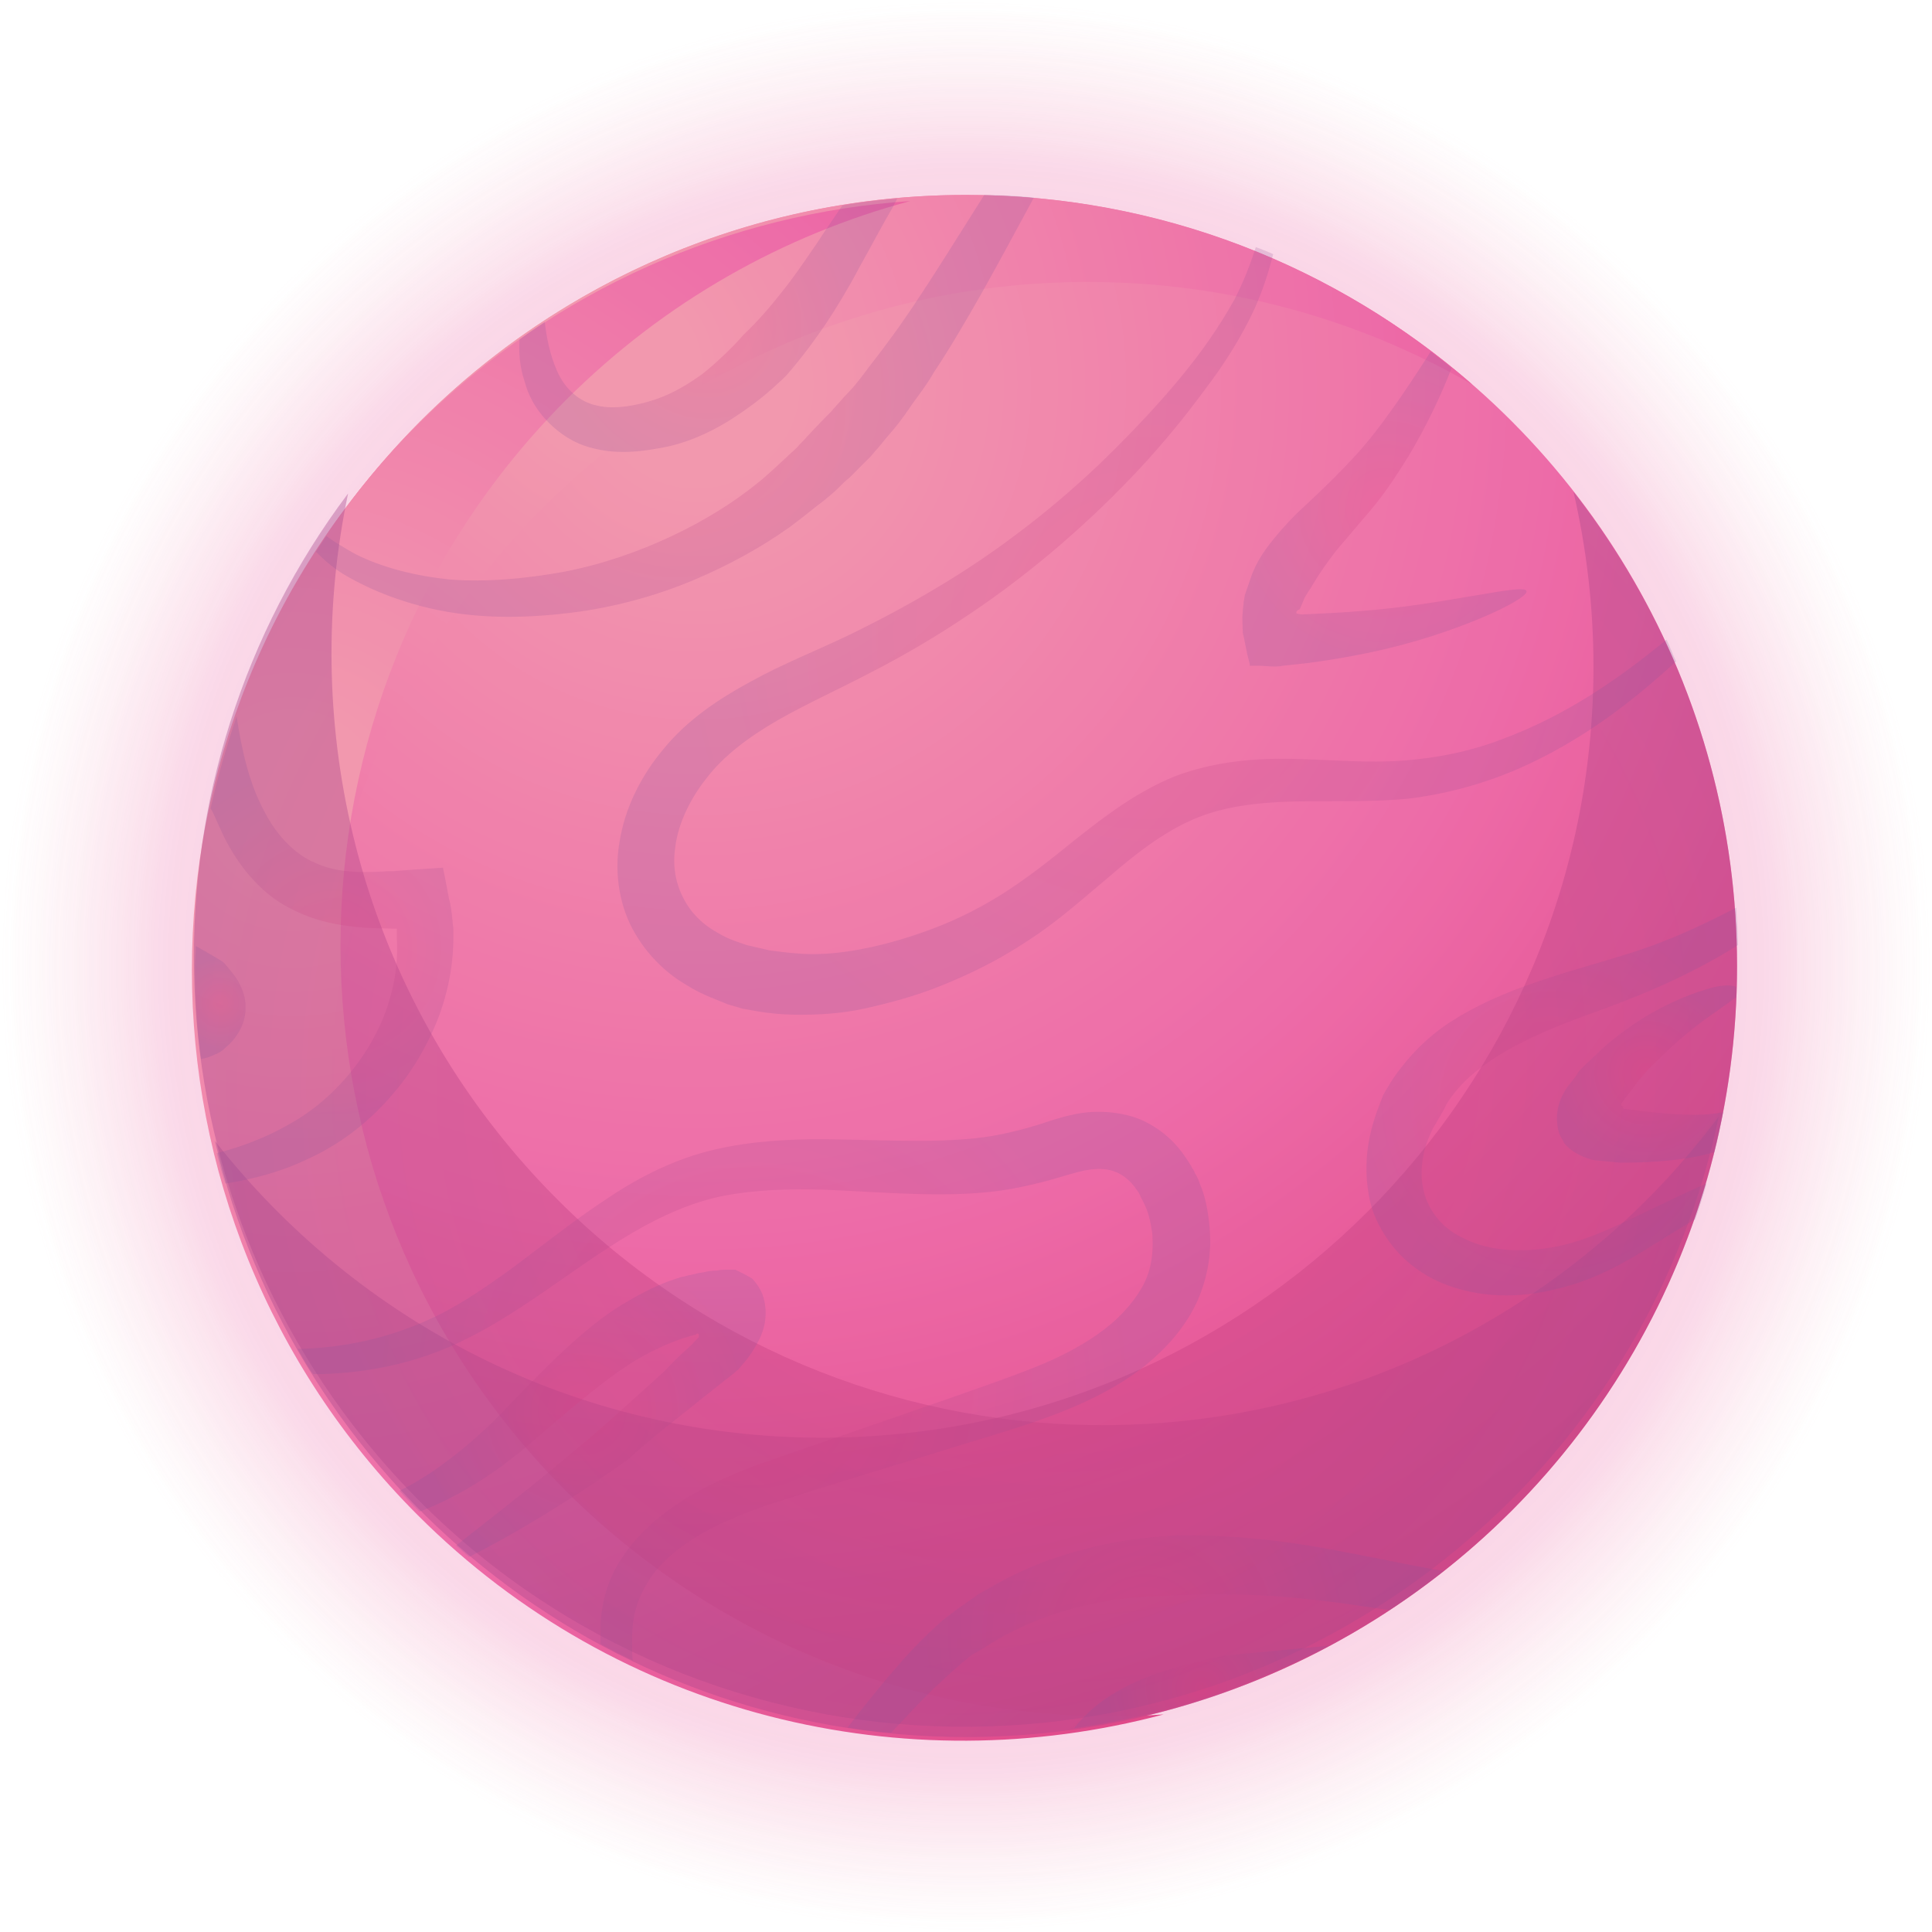 <?xml version="1.0" encoding="utf-8"?>
<!-- Generator: Adobe Illustrator 24.2.0, SVG Export Plug-In . SVG Version: 6.00 Build 0)  -->
<svg version="1.1" id="Capa_1" xmlns="http://www.w3.org/2000/svg" xmlns:xlink="http://www.w3.org/1999/xlink" x="0px" y="0px"
	 viewBox="0 0 222 222" style="enable-background:new 0 0 222 222;" xml:space="preserve">
<style type="text/css">
	.st0{opacity:0.8;}
	.st1{opacity:0.5;fill:url(#SVGID_1_);}
	.st2{fill:url(#SVGID_2_);}
	.st3{fill:url(#SVGID_3_);}
	.st4{fill:url(#SVGID_4_);}
	.st5{opacity:0.4;fill:url(#SVGID_5_);}
	.st6{opacity:0.4;fill:url(#SVGID_6_);}
	.st7{opacity:0.2;}
	.st8{fill:url(#SVGID_7_);}
	.st9{fill:url(#SVGID_8_);}
	.st10{fill:url(#SVGID_9_);}
	.st11{fill:url(#SVGID_10_);}
	.st12{fill:url(#SVGID_11_);}
	.st13{fill:url(#SVGID_12_);}
	.st14{fill:url(#SVGID_13_);}
	.st15{fill:url(#SVGID_14_);}
	.st16{fill:url(#SVGID_15_);}
	.st17{fill:url(#SVGID_16_);}
	.st18{fill:url(#SVGID_17_);}
	.st19{fill:url(#SVGID_18_);}
</style>
<g class="st0">
	<radialGradient id="SVGID_1_" cx="111" cy="111" r="110.856" gradientUnits="userSpaceOnUse">
		<stop  offset="2.222220e-02" style="stop-color:#E94692"/>
		<stop  offset="0.474" style="stop-color:#E94692"/>
		<stop  offset="0.837" style="stop-color:#E94793;stop-opacity:0.5"/>
		<stop  offset="1" style="stop-color:#EF7E9A;stop-opacity:0"/>
	</radialGradient>
	<circle class="st1" cx="111" cy="111" r="110.9"/>
	<radialGradient id="SVGID_2_" cx="80.02" cy="44.257" r="187.452" gradientUnits="userSpaceOnUse">
		<stop  offset="5.925930e-02" style="stop-color:#EF7E9A"/>
		<stop  offset="0.526" style="stop-color:#E94692"/>
		<stop  offset="0.993" style="stop-color:#D1095B"/>
	</radialGradient>
	<circle class="st2" cx="111" cy="111" r="88.6"/>
	<radialGradient id="SVGID_3_" cx="70.134" cy="42.8" r="167.898" gradientUnits="userSpaceOnUse">
		<stop  offset="5.925930e-02" style="stop-color:#EF7E9A"/>
		<stop  offset="0.526" style="stop-color:#E94692"/>
		<stop  offset="0.993" style="stop-color:#D1095B"/>
	</radialGradient>
	<path class="st3" d="M36.4,121c0-48.9,39.7-88.6,88.6-88.6c16.1,0,31.2,4.3,44.2,11.8c-15.6-13.6-35.9-21.8-58.2-21.8
		c-48.9,0-88.6,39.7-88.6,88.6c0,32.8,17.9,61.5,44.4,76.8C48.2,171.5,36.4,147.6,36.4,121z"/>
	
		<radialGradient id="SVGID_4_" cx="219.022" cy="170.422" r="167.899" gradientTransform="matrix(0.707 -0.707 0.707 0.707 -241.771 126.513)" gradientUnits="userSpaceOnUse">
		<stop  offset="5.925930e-02" style="stop-color:#EF7E9A"/>
		<stop  offset="0.526" style="stop-color:#E94692"/>
		<stop  offset="0.993" style="stop-color:#D1095B"/>
	</radialGradient>
	<path class="st4" d="M65,171.3C30.5,136.7,30.5,80.6,65,46c11.4-11.4,25.1-19,39.6-22.9c-20.6,1.4-40.8,10-56.6,25.7
		c-34.6,34.6-34.6,90.7,0,125.3c23.2,23.2,56.1,30.8,85.7,22.9C109.1,198.7,83.9,190.1,65,171.3z"/>
	<radialGradient id="SVGID_5_" cx="122.076" cy="121.01" r="155.412" gradientUnits="userSpaceOnUse">
		<stop  offset="7.407410e-03" style="stop-color:#D1095B"/>
		<stop  offset="1" style="stop-color:#692980"/>
	</radialGradient>
	<path class="st5" d="M180.8,56.5c1.5,6.5,2.3,13.2,2.3,20.1c0,48.9-39.7,88.6-88.6,88.6c-28.4,0-53.6-13.4-69.8-34.1
		c9.1,39.2,44.3,68.5,86.3,68.5c48.9,0,88.6-39.7,88.6-88.6C199.6,90.5,192.6,71.6,180.8,56.5z"/>
	
		<radialGradient id="SVGID_6_" cx="-99.843" cy="158.122" r="155.419" gradientTransform="matrix(0.643 0.766 -0.766 0.643 295.68 99.563)" gradientUnits="userSpaceOnUse">
		<stop  offset="7.407410e-03" style="stop-color:#D1095B"/>
		<stop  offset="1" style="stop-color:#692980"/>
	</radialGradient>
	<path class="st6" d="M197.5,128.3c-4,5.3-8.6,10.3-13.9,14.7c-37.5,31.5-93.3,26.6-124.8-10.9c-18.2-21.7-24.2-49.7-18.8-75.4
		c-24.2,32.2-24,77.9,3,110.1c31.5,37.5,87.3,42.3,124.8,10.9C183.6,164.5,193.6,146.9,197.5,128.3z"/>
	<g class="st7">
		<radialGradient id="SVGID_7_" cx="77.539" cy="46.659" r="33.72" gradientUnits="userSpaceOnUse">
			<stop  offset="7.407410e-03" style="stop-color:#D1095B"/>
			<stop  offset="1" style="stop-color:#692980"/>
		</radialGradient>
		<path class="st8" d="M51.4,70.3c4.6,0.8,9.5,0.7,14.3,0.1c4.8-0.6,9.6-1.9,13.9-3.7c4.3-1.8,8-3.9,11.1-6.1c1.5-1.1,2.8-2.2,4-3.1
			c0.6-0.5,1.1-0.9,1.6-1.4c0.5-0.5,0.9-0.9,1.3-1.2c1.5-1.5,2.4-2.4,2.4-2.4s0.2-0.2,0.6-0.7c0.4-0.4,0.9-1.1,1.6-1.9
			c0.7-0.8,1.5-1.8,2.3-3c0.8-1.2,1.9-2.5,2.8-4.1c3.6-5.4,7.5-12.7,11.5-20.1c-1.9-0.2-3.8-0.3-5.7-0.3c-4,6.3-7.7,12.4-11,16.8
			c-1,1.4-2,2.6-2.8,3.7c-0.8,1.1-1.6,2-2.3,2.7c-0.6,0.7-1.2,1.3-1.5,1.7C95,47.8,94.8,48,94.8,48s-0.8,0.8-2.1,2.2
			c-0.3,0.4-0.7,0.7-1.1,1.2c-0.4,0.4-0.9,0.8-1.4,1.3c-1,0.9-2.1,2-3.4,3c-5.1,4.1-13.2,8.3-22,10c-4.4,0.8-8.9,1.2-13,0.9
			c-4.1-0.4-7.9-1.4-10.9-2.9c-1.3-0.7-2.4-1.4-3.4-2.1c-0.4,0.6-0.8,1.2-1.2,1.8c0.9,0.9,1.9,1.8,3.2,2.6
			C42.7,67.9,46.8,69.5,51.4,70.3z"/>
		<radialGradient id="SVGID_8_" cx="81.315" cy="37.349" r="18.506" gradientUnits="userSpaceOnUse">
			<stop  offset="7.407410e-03" style="stop-color:#D1095B"/>
			<stop  offset="1" style="stop-color:#692980"/>
		</radialGradient>
		<path class="st9" d="M60.3,43.9c0.4,1.5,1.2,3,2.4,4.3c1.2,1.3,2.7,2.4,4.4,3c3.5,1.2,6.7,0.7,9.7,0.1c3-0.7,5.5-2,7.5-3.3
			c2-1.3,3.5-2.5,4.5-3.4c1-0.9,1.5-1.4,1.5-1.4s2.1-2.3,4.6-6c1.2-1.8,2.6-4.1,3.8-6.4c1.3-2.3,2.6-4.8,4-7.2
			c0.1-0.3,0.3-0.5,0.4-0.8c-2.1,0.2-4.2,0.4-6.3,0.8c-1,1.5-2,2.9-2.9,4.3c-1.5,2.2-2.8,4.1-4.1,5.7c-2.5,3.2-4.4,4.9-4.4,4.9
			s-0.4,0.5-1.2,1.3c-0.8,0.8-1.9,1.9-3.4,3.1c-1.5,1.1-3.4,2.3-5.5,3c-2.1,0.7-4.7,1.2-6.7,0.7c-2-0.4-3.7-1.9-4.6-4
			c-0.8-1.8-1.2-3.8-1.4-5.6c-1,0.6-1.9,1.3-2.9,2C59.6,40.5,59.7,42.1,60.3,43.9z"/>
		<radialGradient id="SVGID_9_" cx="86.646" cy="159.325" r="43.315" gradientUnits="userSpaceOnUse">
			<stop  offset="7.407410e-03" style="stop-color:#D1095B"/>
			<stop  offset="1" style="stop-color:#692980"/>
		</radialGradient>
		<path class="st10" d="M72.7,186.9c0.3-3.4,2.1-6.4,5-8.7c2.9-2.3,6.6-3.9,10.3-5.2c7.7-2.5,15.8-4.9,23.2-7.2
			c7.3-2.2,14.8-4.4,20.4-8.9c2.8-2.3,4.9-4.8,6.2-7.9c1.2-3,1.4-5.7,1.2-7.9c-0.2-2.2-0.6-3.9-1.1-5c-0.2-0.6-0.4-1-0.6-1.3
			c-0.1-0.3-0.2-0.4-0.2-0.4s-0.3-0.6-1-1.6c-0.7-1-2-2.6-4.3-3.8c-2.2-1.2-5.7-1.6-8.6-0.9c-1.5,0.3-2.8,0.8-4.1,1.2
			c-1.3,0.4-2.5,0.7-3.9,1c-5.6,1.2-12.7,0.7-20.6,0.6c-4,0-8.2,0.2-12.5,1.2c-4.3,1-8.4,3-12,5.4c-7.2,4.7-13.2,10.4-19.9,13.7
			c-5.3,2.6-10.9,3.7-16,3.8c0.6,1,1.1,2,1.8,2.9c5,0,10.5-0.9,15.8-3.2c7.5-3.3,14-9,20.8-13c3.4-2,7-3.6,10.6-4.3
			c3.7-0.7,7.5-0.8,11.3-0.7c7.6,0.3,15.1,1.1,21.8-0.1c1.6-0.3,3.3-0.7,4.7-1.1c1.4-0.4,2.6-0.8,3.6-1c2-0.4,3.2-0.1,4.1,0.4
			c0.9,0.5,1.5,1.2,1.9,1.8c0.4,0.5,0.5,0.9,0.5,0.9c0,0,0.2,0.3,0.5,1c0.3,0.6,0.6,1.7,0.8,3.1c0.1,1.4,0.1,3.2-0.6,5
			c-0.6,1.6-2.1,3.7-4.1,5.4c-2,1.7-4.7,3.3-7.8,4.6c-3.1,1.3-6.6,2.5-10.3,3.8c-7.4,2.6-15.1,5.2-23.1,8c-4,1.6-8,3.4-11.4,6.4
			c-1.7,1.5-3.2,3.2-4.3,5.2c-1.1,2-1.7,4.3-1.8,6.5c0,0.8,0,1.6,0,2.3c1.2,0.7,2.5,1.3,3.7,1.9C72.6,189.5,72.6,188.2,72.7,186.9z"
			/>
		<radialGradient id="SVGID_10_" cx="131.634" cy="187.798" r="25.489" gradientUnits="userSpaceOnUse">
			<stop  offset="7.407410e-03" style="stop-color:#D1095B"/>
			<stop  offset="1" style="stop-color:#692980"/>
		</radialGradient>
		<path class="st11" d="M114.1,188.7l1.2-0.7c0.4-0.2,0.8-0.4,1.2-0.6c3.3-1.7,6.6-2.6,9.5-3.2c2.9-0.6,5.4-0.7,7.2-0.8
			c1.8-0.1,2.8-0.1,2.8-0.1s4-0.3,10.2,0.1c3.1,0.2,6.7,0.6,10.6,1.2c0.9,0.1,1.9,0.3,2.9,0.4c2.1-1.4,4.2-2.9,6.2-4.5
			c-2.7-0.4-5.4-1-8-1.5c-4-0.8-7.7-1.5-11-1.9c-6.5-0.8-11-0.7-11-0.7s-1.1,0-3.1,0.2c-2,0.2-4.8,0.5-8.1,1.4
			c-3.3,0.8-7.1,2.2-10.9,4.4c-0.5,0.3-0.9,0.5-1.4,0.8l-1.4,1c-0.9,0.6-1.8,1.3-2.7,2c-1.7,1.5-3.3,3.1-4.7,4.7
			c-2.2,2.5-4.3,5.1-6.2,7.6c1.6,0.3,3.3,0.5,5,0.6c1.5-1.6,3.1-3.3,4.7-4.9c1.5-1.4,3-2.8,4.5-4
			C112.5,189.7,113.3,189.2,114.1,188.7z"/>
		<radialGradient id="SVGID_11_" cx="131.66" cy="72.72" r="53.008" gradientUnits="userSpaceOnUse">
			<stop  offset="7.407410e-03" style="stop-color:#D1095B"/>
			<stop  offset="1" style="stop-color:#692980"/>
		</radialGradient>
		<path class="st12" d="M135.8,43.2c-2.3,2.8-4.9,5.6-7.7,8.4c-5.6,5.6-12.2,10.9-19.4,15.3c-3.6,2.2-7.3,4.2-11,6
			c-3.7,1.8-7.6,3.3-11.4,5.4c-3.7,2-7.3,4.4-10,7.7c-2.7,3.2-4.5,6.9-5.1,10.7c-0.7,3.8,0.1,7.8,1.8,10.6c1.7,2.9,4,4.8,5.9,5.9
			c1.9,1.2,3.6,1.7,4.7,2.2c1.1,0.3,1.7,0.5,1.7,0.5s0.6,0.1,1.7,0.3c1.1,0.2,2.8,0.4,4.9,0.4c2.1,0,4.6-0.1,7.4-0.7
			c2.7-0.6,5.8-1.4,9-2.7c3.2-1.3,6.5-2.9,9.8-5.1c3.3-2.1,6.4-4.9,9.4-7.4c3-2.6,6.1-5,9.5-6.5c3.4-1.5,7.4-2,11.6-2.1
			c4.2-0.1,8.5,0.1,13-0.3c4.4-0.5,8.7-1.7,12.5-3.3c7.7-3.3,13.7-8.1,18.5-12.5c-0.4-0.8-0.7-1.7-1.1-2.5c-0.2,0.1-0.3,0.3-0.5,0.4
			c-4.9,4-11,8.3-18.3,11c-3.6,1.4-7.5,2.2-11.5,2.5c-4,0.3-8.2-0.1-12.6-0.2c-4.4-0.1-9.1,0.3-13.6,2c-4.4,1.8-7.9,4.5-11.1,7
			c-3.2,2.6-6.1,4.9-9,6.7c-2.9,1.8-5.9,3.2-8.8,4.2c-2.8,1-5.5,1.7-7.9,2.1c-2.3,0.4-4.4,0.5-6,0.4c-1.7-0.1-3-0.3-3.8-0.4
			c-0.9-0.2-1.3-0.3-1.3-0.3s-0.4-0.1-1.3-0.3c-0.8-0.3-2-0.6-3.3-1.4c-1.3-0.7-2.7-1.8-3.7-3.5c-1-1.7-1.6-3.8-1.2-6.4
			c0.3-2.5,1.6-5.4,3.6-7.9c1.9-2.5,4.8-4.7,8.1-6.6c3.3-1.9,7.1-3.6,10.9-5.6c3.9-2,7.6-4.2,11.3-6.7c7.3-4.9,13.9-10.7,19.5-16.7
			c2.8-3,5.3-6.1,7.5-9.1c2.3-3,4.2-6.1,5.6-9.1c1-2.2,1.7-4.4,2.2-6.4c-0.7-0.3-1.4-0.6-2-0.8c-0.6,1.9-1.4,4-2.5,6.1
			C140,37.7,138.1,40.4,135.8,43.2z"/>
		<radialGradient id="SVGID_12_" cx="66.894" cy="162.142" r="18.833" gradientUnits="userSpaceOnUse">
			<stop  offset="7.407410e-03" style="stop-color:#D1095B"/>
			<stop  offset="1" style="stop-color:#692980"/>
		</radialGradient>
		<path class="st13" d="M79.8,161.4c1.2-1,2.4-1.9,3.5-2.8c0.3-0.2,0.5-0.4,0.9-0.7c0.2-0.1,0.3-0.3,0.6-0.5
			c0.2-0.2,0.4-0.5,0.6-0.7c0.8-0.9,1.4-1.9,1.9-2.9c0.9-1.9,0.8-3.7,0.3-5.1c-0.3-0.7-0.7-1.3-1.2-1.8c-0.5-0.3-0.9-0.5-1.3-0.7
			c-0.2-0.1-0.4-0.2-0.6-0.3c-0.3,0-0.6,0-0.8,0c-0.5,0-0.9,0-1.3,0.1c-0.7,0-1.1,0.1-1.1,0.1s-0.4,0.1-1.1,0.2
			c-0.4,0.1-0.8,0.2-1.3,0.3c-0.2,0.1-0.6,0.1-0.8,0.2c-0.2,0.1-0.4,0.1-0.6,0.2c-1.6,0.5-3.7,1.5-6,2.9c-4.6,2.8-9.3,7.7-13.7,12.3
			c-3.8,3.9-8,7.2-11.9,9.1c0.7,0.8,1.5,1.6,2.3,2.4c4.3-1.6,8.9-4.5,12.8-7.9c5-4.3,9.7-8.4,13.7-10.4c1.9-1,3.6-1.6,4.7-1.9
			c0.1,0,0.3-0.1,0.4-0.1c0.1,0,0,0,0.1,0l0,0c0,0,0,0,0,0s0,0,0.1-0.1c0.1-0.1,0.3-0.1,0.3,0.1c0,0,0,0.1,0,0.2
			c0.1,0-0.3,0.3-0.8,0.9c-1,0.9-2.1,1.9-3.1,3c-2.2,2-4.6,4.2-7,6.3c-6.4,5.6-13.2,10.8-17,13.8c0.5,0.4,1,0.9,1.5,1.3
			c4.4-2.2,11.6-6.4,18.4-11.3C74.8,165.3,77.4,163.3,79.8,161.4z"/>
		<radialGradient id="SVGID_13_" cx="138.046" cy="193.93" r="10.894" gradientUnits="userSpaceOnUse">
			<stop  offset="7.407410e-03" style="stop-color:#D1095B"/>
			<stop  offset="1" style="stop-color:#692980"/>
		</radialGradient>
		<path class="st14" d="M141.1,190.2c0,0-1.9,0.3-4.9,1.1c-2.9,0.8-7.2,2.1-10.6,5c-0.8,0.7-1.6,1.5-2.2,2.3
			c10.5-1.5,20.3-4.8,29.3-9.5C146.4,189.7,141.1,190.2,141.1,190.2z"/>
		<radialGradient id="SVGID_14_" cx="189.183" cy="123.273" r="10.246" gradientUnits="userSpaceOnUse">
			<stop  offset="7.407410e-03" style="stop-color:#D1095B"/>
			<stop  offset="1" style="stop-color:#692980"/>
		</radialGradient>
		<path class="st15" d="M196,113.7c-2.4,0.7-5.5,2.1-8.3,4c-1.4,1-2.8,2-3.9,3.1c-0.6,0.6-1.2,1.1-1.7,1.6l-0.4,0.4
			c-0.2,0.2-0.4,0.4-0.5,0.7c-0.4,0.5-0.7,0.9-1.1,1.4c-1.3,1.9-1.3,3.5-1.1,4.7c0.1,0.6,0.3,1,0.5,1.3c0.2,0.3,0.2,0.4,0.2,0.4
			s0.4,0.6,1.4,1.2c0.5,0.3,1.2,0.6,2,0.8c0.9,0.1,2,0.2,3.1,0.3c2.5,0,5.9-0.1,9.2-0.8c0.5-0.1,1.1-0.3,1.6-0.4
			c0.4-1.5,0.7-3.1,1-4.6c-1,0.2-2.1,0.3-3.2,0.3c-2.9,0-5.9-0.4-8.2-0.7c-0.3-0.2,0-0.3,0-0.3c0,0-0.2,0.1-0.3-0.1c0,0,0-0.1,0-0.1
			c0,0,0,0,0-0.1l0.3-0.4c0.3-0.5,0.8-1,1.2-1.6c0.8-1.1,1.8-2.2,2.9-3.2c2.1-2.1,4.5-4,6.4-5.3c1-0.7,1.8-1.3,2.4-1.7
			c0-0.4,0-0.8,0-1.2C198.8,113.1,197.5,113.2,196,113.7z"/>
		<radialGradient id="SVGID_15_" cx="178.163" cy="126.625" r="21.817" gradientUnits="userSpaceOnUse">
			<stop  offset="7.407410e-03" style="stop-color:#D1095B"/>
			<stop  offset="1" style="stop-color:#692980"/>
		</radialGradient>
		<path class="st16" d="M188,109.3c-3.7,1.2-7.6,2.2-11.3,3.5c-3.7,1.2-7.2,2.8-10,4.6c-1.4,0.9-2.7,2-3.7,3c-1,1-1.8,2-2.4,2.8
			c-0.6,0.8-1,1.5-1.3,2c-0.3,0.5-0.4,0.7-0.4,0.7s-0.1,0.3-0.3,0.8c-0.2,0.5-0.5,1.3-0.8,2.3c-0.6,2-1.2,5.1-0.4,8.9
			c0.4,1.9,1.4,3.8,2.8,5.5c1.4,1.7,3.3,3.1,5.4,4c4.3,1.8,9,1.8,13.3,0.7c4.4-1,8.1-3.2,11.3-5.2c1.6-1,3.1-1.9,4.6-2.8
			c0.5-1.4,0.9-2.7,1.3-4.1c-2.4,1-5,2.3-7.7,3.6c-3.4,1.6-6.9,3.3-10.5,3.8c-3.6,0.6-7.3,0.2-9.9-1.2c-2.7-1.3-4.1-3.6-4.5-5.8
			c-0.4-2.2,0.1-4.2,0.6-5.5c0.3-0.7,0.5-1.2,0.7-1.5c0.2-0.3,0.3-0.5,0.3-0.5s0.1-0.2,0.3-0.5c0.2-0.4,0.5-0.8,0.8-1.5
			c0.8-1.3,2.1-2.9,4.2-4.4c2.1-1.6,5-3.1,8.4-4.5c3.4-1.4,7.2-2.6,11.1-4.3c3.5-1.5,6.8-3.2,9.8-5.1c0-1.4-0.1-2.9-0.2-4.3
			C195.8,106.2,192,108,188,109.3z"/>
		<radialGradient id="SVGID_16_" cx="25.334" cy="115.206" r="5.022" gradientUnits="userSpaceOnUse">
			<stop  offset="7.407410e-03" style="stop-color:#D1095B"/>
			<stop  offset="1" style="stop-color:#692980"/>
		</radialGradient>
		<path class="st17" d="M27.5,118.5c0.8-1.4,0.9-3,0.5-4.3c-0.4-1.3-1.1-2.2-1.7-2.9c-0.4-0.5-0.6-0.7-0.6-0.7
			c-0.1-0.1-1.4-0.9-3.2-1.9c0,0.8-0.1,1.5-0.1,2.3c0,3.6,0.2,7.2,0.7,10.7c0.3-0.1,0.5-0.1,0.8-0.2c0.3-0.1,0.7-0.3,1-0.4
			c0.4-0.2,0.7-0.4,1-0.7C26.6,119.8,27.1,119.2,27.5,118.5z"/>
		<radialGradient id="SVGID_17_" cx="159.205" cy="58.434" r="17.267" gradientUnits="userSpaceOnUse">
			<stop  offset="7.407410e-03" style="stop-color:#D1095B"/>
			<stop  offset="1" style="stop-color:#692980"/>
		</radialGradient>
		<path class="st18" d="M149.4,69.9c0.2-0.5,0.4-0.9,0.5-1.2c0.4-0.7,0.7-1.1,0.7-1.1s0.9-1.7,3-4.4c1.1-1.3,2.4-2.8,4-4.7
			c1.5-1.8,2.9-3.9,4.2-6c2.1-3.5,3.8-7.1,5-10.2c-0.8-0.7-1.6-1.3-2.4-1.9c-1.8,2.8-4,6.2-6.5,9.4c-1.4,1.8-3,3.5-4.5,5
			c-1.6,1.6-3.1,3-4.4,4.2c-1.3,1.3-2.4,2.6-3.1,3.5c-0.7,0.9-1.1,1.6-1.1,1.6s-0.4,0.6-0.9,1.8c-0.2,0.6-0.5,1.4-0.8,2.3
			c-0.1,0.2-0.1,0.6-0.2,1c0,0.4-0.1,0.7-0.1,1.1c-0.1,0.8,0,1.5,0,2.4c0.2,0.8,0.3,1.5,0.5,2.4c0.1,0.4,0.2,0.8,0.3,1.2l0,0.2
			c0,0,0.1,0,0.1,0l0.3,0l0.7,0c0.9,0,1.7,0.2,2.7,0c0.9-0.1,1.9-0.2,2.8-0.3c2.3-0.3,4.7-0.7,7.1-1.2c9.7-2,18.5-6.2,18.1-7.1
			c-0.3-0.9-9.5,1.6-18.9,2.3c-2.3,0.2-4.7,0.3-6.8,0.4c-0.5,0-0.6-0.1-0.7-0.1c-0.1,0,0-0.3,0-0.3C149.3,70,149.3,70.1,149.4,69.9z
			"/>
		<radialGradient id="SVGID_18_" cx="38.236" cy="108.952" r="21.424" gradientUnits="userSpaceOnUse">
			<stop  offset="7.407410e-03" style="stop-color:#D1095B"/>
			<stop  offset="1" style="stop-color:#692980"/>
		</radialGradient>
		<path class="st19" d="M25.3,95.2c1.7,3.9,4.6,7.5,8.1,9.2c3.4,1.8,6.5,2,8.5,2.2c2,0.1,3.1,0.1,3.1,0.1s0.1,0,0.5,0c0,0,0,0,0,0
			c0,0,0,0,0.1,0c0,0,0,0,0,0l0,0l0,0.2l0,0.3c0,0.2,0,0.4,0,0.7c0.1,1.8,0,4.2-0.8,6.8c-1.4,5.2-5.6,11.2-11.6,14.5
			c-2.6,1.5-5.5,2.6-8.3,3.3c0.3,1.2,0.6,2.4,1,3.5c3.1-0.5,6.3-1.3,9.4-2.8c3.6-1.6,7-4.2,9.5-7.1c2.6-2.9,4.5-6.3,5.7-9.5
			c1.2-3.3,1.6-6.4,1.6-8.9c0-0.3,0-0.6,0-0.9c0-0.3-0.1-0.7-0.1-1c-0.1-1-0.2-1.8-0.4-2.5c-0.3-1.5-0.5-2.7-0.7-3.6
			c-2.9,0.2-4.6,0.3-5.6,0.4c-0.6,0-0.7,0-0.7,0s-1,0.1-2.6,0.1c-1.6,0-3.8-0.1-5.9-1.1c-2.1-0.9-4.3-3-5.8-6
			c-1.6-3-2.5-6.7-3.1-10.7c0,0,0,0,0-0.1c-1.2,3.5-2.2,7-3,10.6C24.6,93.5,24.9,94.4,25.3,95.2z"/>
	</g>
</g>
</svg>

